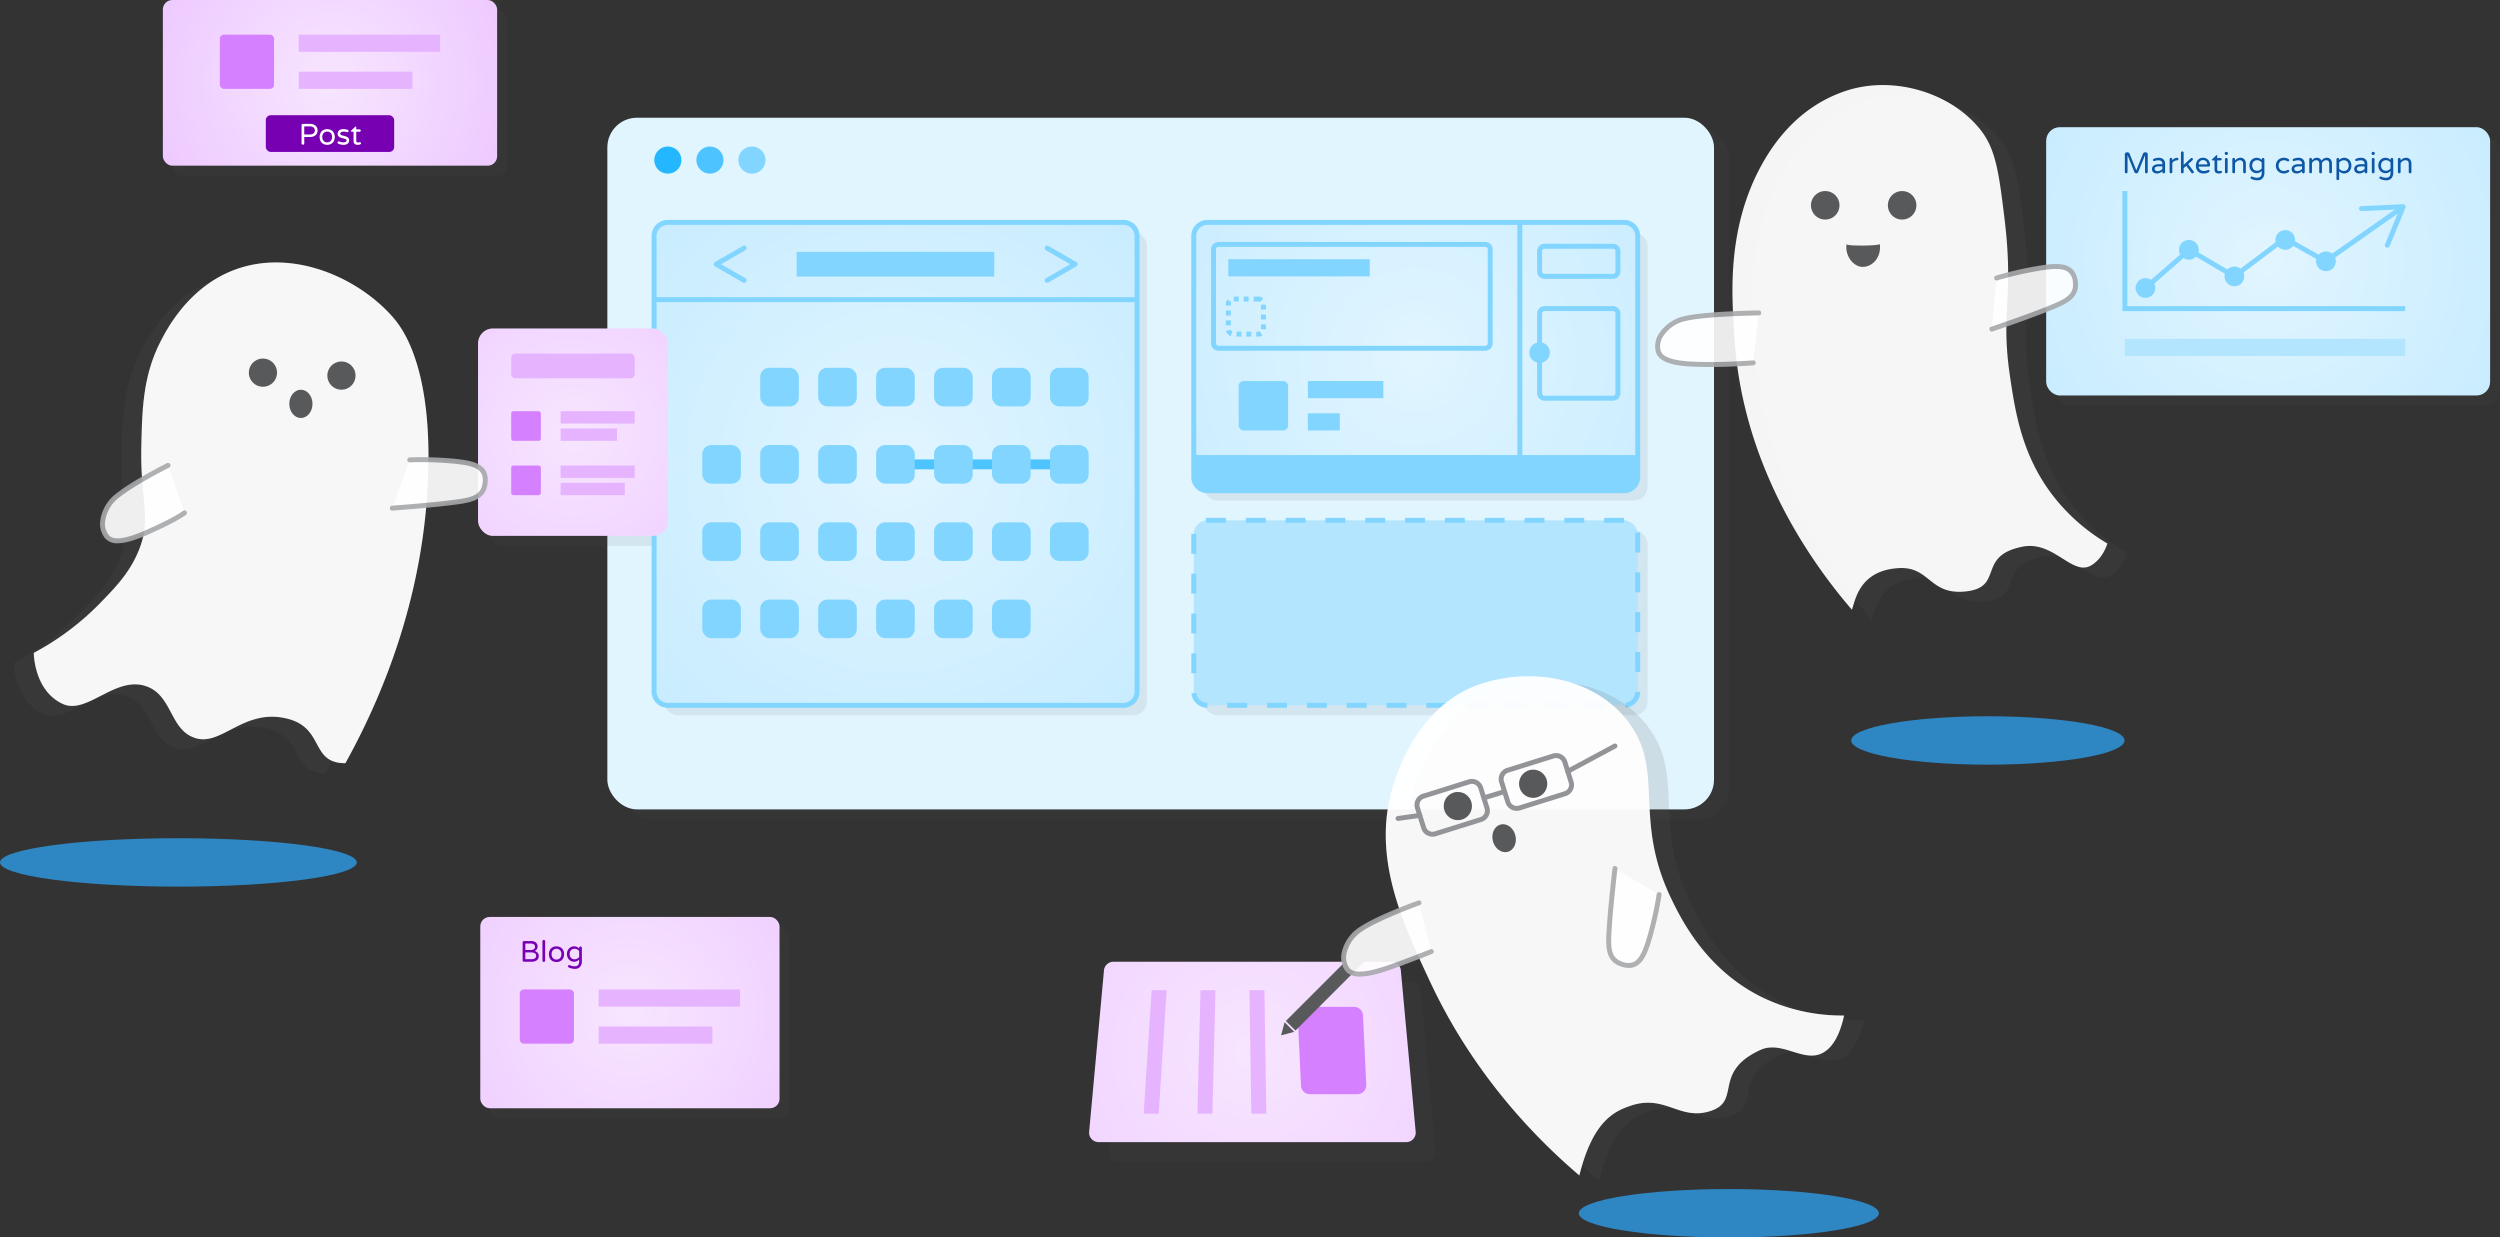 <svg xmlns="http://www.w3.org/2000/svg" xmlns:xlink="http://www.w3.org/1999/xlink" width="1172.65" height="580.444" viewBox="0 0 1172.65 580.444">
  <rect x="0" y="0" width="1172.65" height="580.444" fill="#333333" stroke="none"/>
  <defs>
    <radialGradient id="a" cx="1063.896" cy="122.578" r="226.755" gradientUnits="userSpaceOnUse">
      <stop offset="0" stop-color="#e1f5ff"/>
      <stop offset="1" stop-color="#b3e5ff"/>
    </radialGradient>
    <radialGradient id="b" cx="295.464" cy="474.965" r="205.077" gradientUnits="userSpaceOnUse">
      <stop offset="0" stop-color="#f7e5ff"/>
      <stop offset="1" stop-color="#e6b3ff"/>
    </radialGradient>
    <radialGradient id="c" cx="587.453" cy="493.422" r="284.126" xlink:href="#b"/>
    <radialGradient id="d" cx="154.787" cy="38.857" r="159.759" xlink:href="#b"/>
    <radialGradient id="e" cx="420.071" cy="217.576" r="291.942" xlink:href="#a"/>
    <radialGradient id="f" cx="664.069" cy="167.231" r="265.212" xlink:href="#a"/>
    <radialGradient id="g" cx="268.753" cy="202.719" r="190.205" xlink:href="#b"/>
  </defs>
  <g >
    <path d="M211.482,216.197c-3.882-.331-7.489-.484-10.514-.547.263-46.43-12.927-62.632-16.971-67.196-16.363-18.468-46.863-31.892-73.725-21.988C88.5,134.494,78.23,154.488,75.35,160.095c-8.316,16.191-8.669,31.976-9.053,49.15-.138,6.154.068,11.236.377,15.653a103.355,103.355,0,0,0-11.586,7.628c-6.951,5.54-9.055,14.659-4.743,19.401,3.061,3.367,10.248,1.298,17.091-1.572a40.5,40.5,0,0,1-2.432,8.039c-4.226,10.294-10.823,17.08-18.108,24.575a127.439,127.439,0,0,1-31.042,23.281s0,17.677,13.581,23.928c11.3,5.202,24.403-13.05,38.802-8.407,12.957,4.177,11.178,21.132,23.928,24.575,11.757,3.175,21.808-13.073,40.567-9.687,20.224,3.651,12.032,21.328,29.278,21.328,26.982-48.717,35.447-91.615,37.971-120.963,3.462-.322,6.973-.678,9.948-1.04,9.962-1.213,16.751-1.733,17.614-9.493S222.358,217.124,211.482,216.197Z" fill="#58595b"/>
    <path d="M825.53,467.281c-25.044-12.742-36.4-35.008-41.389-45.27-18.602-38.263-2.847-60.132-20.371-83.425-14.554-19.345-42.605-26.07-68.228-18.108-28.845,8.963-39.017,38.93-41.389,45.916-7.173,21.131-4.163,41.316,2.424,60.566-5.996,2.437-13.577,5.784-18.166,8.825-7.409,4.91-10.303,13.809-6.423,18.911s16.863.184,25.363-2.964c3.119-1.155,5.824-2.185,8.015-3.031,1.841,4.082,3.731,8.12,5.603,12.111,10.102,21.543,30.282,56.767,69.844,90.539,6.303-25.499,16.407-30.045,23.792-32.608,16.686-5.792,23.334,7.402,38.22,2.209,13.904-4.85.484-18.074,22.795-28.422,9.716-4.506,19.403,5.16,28.044,1.91,6.864-2.582,9.865-11.444,11.318-18.108A85.923,85.923,0,0,1,825.53,467.281Z" fill="#58595b"/>
    <ellipse cx="932.443" cy="347.322" rx="64.097" ry="11.356" fill="#2CA1F2" opacity="0.75" style="mix-blend-mode:overlay"/>
    <ellipse cx="810.93" cy="569.089" rx="70.388" ry="11.356" fill="#2CA1F2" opacity="0.75" style="mix-blend-mode:overlay"/>
    <ellipse cx="83.677" cy="404.525" rx="83.677" ry="11.356" fill="#2CA1F2" opacity="0.75" style="mix-blend-mode:overlay"/>
    <path d="M877.914,290.622c-16.674-19.396-51.867-65.954-55.186-129.341-.795-15.19-4.35-48.615,13.203-79.922,7.06-12.592,18.806-27.093,38.533-33.898,22.622-7.804,50.034.577,63.809,18.108,7.146,9.094,8.597,19.983,11.209,41.389,4.592,37.642-1.951,43.322,2.587,74.156,2.615,17.773,5.938,38.581,21.558,57.773A90.935,90.935,0,0,0,997.77,259.58c-2.305,6.873-6.277,9.502-7.761,10.347-8.722,4.969-17.461-11.695-31.903-8.892-21.76,4.222-8.741,18.823-26.3,20.964-17.676,2.156-17.029-11.748-31.903-10.886C881.118,272.202,879.529,286.584,877.914,290.622Z" fill="#58595b" opacity="0.15" style="mix-blend-mode:darken"/>
    <path d="M152.74,362.622c31.489-56.857,37.767-105.805,38.802-134.515,1.892-52.481-12.551-70.206-16.814-75.018-16.363-18.468-46.863-31.892-73.725-21.988C79.23,139.129,68.96,159.123,66.081,164.73c-8.316,16.191-8.669,31.976-9.053,49.15-.592,26.451,5.064,33.667-1.293,49.15-4.226,10.294-10.823,17.08-18.108,24.575A127.434,127.434,0,0,1,6.584,310.886s0,17.677,13.581,23.928c11.3,5.202,24.402-13.05,38.802-8.407,12.957,4.177,11.178,21.132,23.928,24.575,11.757,3.175,21.808-13.074,40.567-9.687C143.686,344.946,135.494,362.622,152.74,362.622Z" fill="#58595b" opacity="0.15" style="mix-blend-mode:darken"/>
    <rect x="291.835" y="59.855" width="519.09" height="324.432" rx="13.904" fill="#58595b" opacity="0.1" style="mix-blend-mode:darken"/>
    <rect x="81.028" y="4.635" width="156.787" height="77.714" rx="4.434" fill="#58595b" opacity="0.1" style="mix-blend-mode:darken"/>
    <rect x="229.916" y="434.735" width="140.366" height="89.728" rx="4.434" fill="#58595b" opacity="0.1" style="mix-blend-mode:darken"/>
    <path d="M661.887,460.381H531.558a4.499,4.499,0,0,0-4.499,4.499l-6.952,75.624a4.499,4.499,0,0,0,4.499,4.499H668.84a4.499,4.499,0,0,0,4.499-4.499L666.386,464.88A4.499,4.499,0,0,0,661.887,460.381Z" fill="#58595b" opacity="0.1" style="mix-blend-mode:darken"/>
    <rect x="964.411" y="64.289" width="208.239" height="125.847" rx="6.396" fill="#58595b" opacity="0.1" style="mix-blend-mode:darken"/>
    <rect x="284.883" y="55.221" width="519.09" height="324.432" rx="13.904" fill="#e1f5ff"/>
    <circle cx="313.252" cy="75.092" r="6.373" fill="#24b7ff"/>
    <circle cx="333.002" cy="75.092" r="6.373" fill="#4dc4ff"/>
    <circle cx="352.699" cy="75.092" r="6.373" fill="#81d5ff"/>
    <rect x="564.584" y="248.694" width="208.239" height="86.785" rx="6.396" fill="#58595b" opacity="0.1" style="mix-blend-mode:darken"/>
    <rect x="559.949" y="244.059" width="208.239" height="86.785" rx="6.396" fill="#b3e5ff"/>
    <path d="M566.303,332.005a7.543,7.543,0,0,1-7.468-6.762l2.304-.24a5.228,5.228,0,0,0,5.178,4.684Zm186.784-.002h-9.337v-2.317h9.337Zm-18.677,0h-9.34v-2.317h9.34Zm-18.677,0h-9.34v-2.317h9.34Zm-18.679,0h-9.337v-2.317h9.337Zm-18.677,0h-9.34v-2.317h9.34Zm-18.677,0h-9.34v-2.317h9.34Zm-18.679,0h-9.337v-2.317H641.02Zm-18.677,0h-9.34v-2.317h9.34Zm-18.677,0h-9.34v-2.317h9.34Zm-18.679,0h-9.337v-2.317h9.337Zm177.553-.036-.226-2.308a5.229,5.229,0,0,0,4.718-5.149l2.317.027A7.544,7.544,0,0,1,762.539,331.966Zm-201.43-16.181h-2.317v-9.34h2.317Zm208.237-.597H767.029v-9.34h2.317ZM561.109,297.106h-2.317v-9.337h2.317Zm208.237-.598H767.029V287.171h2.317ZM561.109,278.429h-2.317v-9.34h2.317Zm208.237-.598H767.029v-9.34h2.317Zm-208.237-18.08h-2.317v-9.297l2.317-.043Zm208.237-.597H767.029v-8.699a5.154,5.154,0,0,0-.027-.529l2.308-.222c.023.249.036.5.036.751ZM565.809,245.246l-.263-2.304a7.102,7.102,0,0,1,.799-.043h8.67v2.317h-8.67A4.641,4.641,0,0,0,565.809,245.246Zm196.055-.03h-9.412v-2.317h9.34Zm-18.749,0h-9.34v-2.317h9.34Zm-18.679,0h-9.337v-2.317h9.337Zm-18.677,0h-9.34v-2.317h9.34Zm-18.677,0h-9.34v-2.317h9.34Zm-18.679,0h-9.337v-2.317h9.337Zm-18.677,0h-9.34v-2.317h9.34Zm-18.677,0h-9.34v-2.317h9.34Zm-18.679,0h-9.337v-2.317H612.37Zm-18.677,0h-9.34v-2.317h9.34Z" fill="#81d5ff"/>
    <rect x="959.776" y="59.654" width="208.239" height="125.847" rx="6.396" fill="url(#a)"/>
    <path d="M996.863,81.122a.608.608,0,0,1-.181-.446V72.377a.894.894,0,0,1,.265-.647.856.856,0,0,1,.638-.272h.459a.841.841,0,0,1,.507.168,1.014,1.014,0,0,1,.342.416l3.157,7.871,3.155-7.871a1.015,1.015,0,0,1,.342-.416.841.841,0,0,1,.507-.168h.459a.856.856,0,0,1,.638.272.894.894,0,0,1,.265.647v8.299a.618.618,0,0,1-.625.627.631.631,0,0,1-.453-.181.596.596,0,0,1-.188-.446V72.78l-3.211,7.939a.925.925,0,0,1-.355.423.972.972,0,0,1-1.07,0,.924.924,0,0,1-.355-.423L997.947,72.78v7.896a.597.597,0,0,1-.188.446.631.631,0,0,1-.453.181A.606.606,0,0,1,996.863,81.122Z" fill="#0d57a4"/>
    <path d="M1010.536,81.122a1.982,1.982,0,0,1-.826-.729,2.023,2.023,0,0,1-.305-1.107,1.945,1.945,0,0,1,.812-1.641,3.934,3.934,0,0,1,2.385-.611h1.681V76.924a1.686,1.686,0,0,0-.453-1.322,2.073,2.073,0,0,0-1.41-.403,4.671,4.671,0,0,0-.939.084,7.576,7.576,0,0,0-.91.249.815.815,0,0,1-.181.027.492.492,0,0,1-.362-.152.508.508,0,0,1-.152-.376.534.534,0,0,1,.36-.527,6.1,6.1,0,0,1,2.406-.502,3.158,3.158,0,0,1,1.62.389,2.463,2.463,0,0,1,.973,1.009,2.934,2.934,0,0,1,.312,1.342v3.933a.588.588,0,0,1-.188.446.629.629,0,0,1-.45.181.618.618,0,0,1-.627-.627v-.36a3.494,3.494,0,0,1-2.614,1.057A2.583,2.583,0,0,1,1010.536,81.122Zm2.788-1.161a3.256,3.256,0,0,0,.96-.745V78.049h-1.516q-2.098,0-2.098,1.1a1.033,1.033,0,0,0,.34.806,1.691,1.691,0,0,0,1.134.306A2.514,2.514,0,0,0,1013.324,79.961Z" fill="#0d57a4"/>
    <path d="M1017.857,81.122a.608.608,0,0,1-.181-.446V74.713a.63.63,0,0,1,.181-.453.596.596,0,0,1,.446-.188.637.637,0,0,1,.638.64v.598a2.745,2.745,0,0,1,2.184-1.308h.07a.58.58,0,0,1,.437.181.615.615,0,0,1,.174.446.559.559,0,0,1-.181.43.651.651,0,0,1-.457.167h-.07a2.378,2.378,0,0,0-1.224.326,2.845,2.845,0,0,0-.932.898v4.225a.594.594,0,0,1-.186.446.634.634,0,0,1-.453.181A.608.608,0,0,1,1017.857,81.122Z" fill="#0d57a4"/>
    <path d="M1023.182,81.122a.608.608,0,0,1-.181-.446V71.653a.635.635,0,0,1,.181-.453.597.597,0,0,1,.446-.188.637.637,0,0,1,.638.64V77.34l3.311-3.06a.642.642,0,0,1,.416-.181.567.567,0,0,1,.466.181.669.669,0,0,1,.145.432.68.68,0,0,1-.235.473l-2.003,1.792,2.517,3.338a.606.606,0,0,1,.14.376.575.575,0,0,1-.181.444.652.652,0,0,1-.459.167.605.605,0,0,1-.278-.07.652.652,0,0,1-.235-.195l-2.392-3.252-1.211,1.098v1.792a.595.595,0,0,1-.186.446.634.634,0,0,1-.453.181A.608.608,0,0,1,1023.182,81.122Z" fill="#0d57a4"/>
    <path d="M1030.976,80.407a3.704,3.704,0,0,1-.953-2.718,4.506,4.506,0,0,1,.362-1.822,3.078,3.078,0,0,1,1.111-1.349,3.189,3.189,0,0,1,1.849-.516,3.245,3.245,0,0,1,1.781.48,3.118,3.118,0,0,1,1.14,1.281,3.945,3.945,0,0,1,.389,1.745.609.609,0,0,1-.64.625h-4.714a2.283,2.283,0,0,0,.724,1.516,2.485,2.485,0,0,0,1.709.541,3.909,3.909,0,0,0,1.878-.43.572.572,0,0,1,.638.097.498.498,0,0,1,.168.389.598.598,0,0,1-.362.514,4.344,4.344,0,0,1-2.433.613A3.551,3.551,0,0,1,1030.976,80.407Zm4.429-3.304a2.244,2.244,0,0,0-.355-1.138,1.909,1.909,0,0,0-.772-.674,2.104,2.104,0,0,0-1.863,0,1.864,1.864,0,0,0-.765.674,2.263,2.263,0,0,0-.348,1.138Z" fill="#0d57a4"/>
    <path d="M1038.743,79.538V75.227h-.989a.263.263,0,0,1-.263-.265.288.288,0,0,1,.124-.235l1.892-1.849a.346.346,0,0,1,.235-.127.251.251,0,0,1,.188.084.29.29,0,0,1,.077.195v1.113h1.571a.525.525,0,0,1,.389.152.561.561,0,0,1,0,.772.507.507,0,0,1-.389.161h-1.571v4.2c0,.36.086.591.256.688a1.298,1.298,0,0,0,.647.145,1.897,1.897,0,0,0,.557-.084c.036-.009.077-.018.118-.027a.784.784,0,0,1,.161-.014.487.487,0,0,1,.346.145.476.476,0,0,1,.154.355.526.526,0,0,1-.319.487,2.716,2.716,0,0,1-1.154.251Q1038.743,81.373,1038.743,79.538Z" fill="#0d57a4"/>
    <path d="M1043.733,72.488a.689.689,0,0,1-.208-.502v-.054a.711.711,0,0,1,.711-.708h.081a.711.711,0,0,1,.711.708v.054a.711.711,0,0,1-.711.711h-.081A.692.692,0,0,1,1043.733,72.488Zm.084,8.634a.608.608,0,0,1-.181-.446V74.713a.631.631,0,0,1,.181-.453.596.596,0,0,1,.446-.188.616.616,0,0,1,.638.64v5.963a.594.594,0,0,1-.186.446.634.634,0,0,1-.453.181A.608.608,0,0,1,1043.817,81.122Z" fill="#0d57a4"/>
    <path d="M1047.279,81.122a.608.608,0,0,1-.181-.446V74.713a.63.63,0,0,1,.181-.453.596.596,0,0,1,.446-.188.637.637,0,0,1,.638.64v.57a4.634,4.634,0,0,1,1.141-.932,2.892,2.892,0,0,1,1.446-.348,2.418,2.418,0,0,1,1.328.362,2.358,2.358,0,0,1,.862.987,3.161,3.161,0,0,1,.299,1.378v3.947a.596.596,0,0,1-.188.446.631.631,0,0,1-.453.181.618.618,0,0,1-.625-.627V76.867q0-1.697-1.53-1.697a2.223,2.223,0,0,0-1.245.362,4.561,4.561,0,0,0-1.036.973v4.171a.594.594,0,0,1-.186.446.634.634,0,0,1-.453.181A.608.608,0,0,1,1047.279,81.122Z" fill="#0d57a4"/>
    <path d="M1057.248,84.363a5.351,5.351,0,0,1-1.349-.516.525.525,0,0,1-.251-.487.572.572,0,0,1,.161-.396.517.517,0,0,1,.396-.174.707.707,0,0,1,.251.057,5.04,5.04,0,0,0,2.292.527q2.128,0,2.127-2.265V80.176a3.129,3.129,0,0,1-2.376,1.057,3.35,3.35,0,0,1-2.865-1.634,4.174,4.174,0,0,1,0-3.963,3.318,3.318,0,0,1,1.272-1.222,3.357,3.357,0,0,1,1.593-.412,3.136,3.136,0,0,1,2.376,1.057V74.713a.63.63,0,0,1,.181-.453.596.596,0,0,1,.446-.188.637.637,0,0,1,.638.64v6.214a3.917,3.917,0,0,1-.846,2.697,3.081,3.081,0,0,1-2.419.946A6.62,6.62,0,0,1,1057.248,84.363Zm2.668-4.562a4.08,4.08,0,0,0,.96-.749v-2.865a4.154,4.154,0,0,0-.96-.751,2.33,2.33,0,0,0-1.154-.278,2.36,2.36,0,0,0-1.702.634,2.86,2.86,0,0,0,0,3.657,2.358,2.358,0,0,0,1.702.631A2.33,2.33,0,0,0,1059.916,79.8Z" fill="#0d57a4"/>
    <path d="M1069.385,80.927a3.425,3.425,0,0,1-1.356-1.279,4.046,4.046,0,0,1,0-3.922,3.424,3.424,0,0,1,1.356-1.279,4.193,4.193,0,0,1,3.123-.258,4.921,4.921,0,0,1,.994.48.552.552,0,0,1,.118.869.481.481,0,0,1-.369.174.622.622,0,0,1-.305-.084,5.261,5.261,0,0,0-.785-.339,2.684,2.684,0,0,0-.812-.104,2.521,2.521,0,0,0-1.878.688,2.756,2.756,0,0,0,0,3.628,2.521,2.521,0,0,0,1.878.688,2.684,2.684,0,0,0,.812-.104,5.022,5.022,0,0,0,.785-.34.623.623,0,0,1,.305-.084.489.489,0,0,1,.369.174.552.552,0,0,1-.118.869,4.921,4.921,0,0,1-.994.48,4.193,4.193,0,0,1-3.123-.258Z" fill="#0d57a4"/>
    <path d="M1076.038,81.122a1.984,1.984,0,0,1-.826-.729,2.023,2.023,0,0,1-.305-1.107,1.945,1.945,0,0,1,.812-1.641,3.934,3.934,0,0,1,2.385-.611h1.681V76.924a1.685,1.685,0,0,0-.453-1.322,2.073,2.073,0,0,0-1.41-.403,4.669,4.669,0,0,0-.939.084,7.572,7.572,0,0,0-.91.249.815.815,0,0,1-.181.027.493.493,0,0,1-.362-.152.508.508,0,0,1-.152-.376.534.534,0,0,1,.36-.527,6.1,6.1,0,0,1,2.406-.502,3.158,3.158,0,0,1,1.62.389,2.463,2.463,0,0,1,.973,1.009,2.934,2.934,0,0,1,.312,1.342v3.933a.588.588,0,0,1-.188.446.629.629,0,0,1-.45.181.618.618,0,0,1-.627-.627v-.36a3.494,3.494,0,0,1-2.614,1.057A2.583,2.583,0,0,1,1076.038,81.122Zm2.788-1.161a3.256,3.256,0,0,0,.96-.745V78.049H1078.27q-2.098,0-2.098,1.1a1.033,1.033,0,0,0,.34.806,1.691,1.691,0,0,0,1.134.306A2.514,2.514,0,0,0,1078.826,79.961Z" fill="#0d57a4"/>
    <path d="M1083.359,81.122a.608.608,0,0,1-.181-.446V74.713a.63.63,0,0,1,.181-.453.596.596,0,0,1,.446-.188.637.637,0,0,1,.638.64v.57a3.483,3.483,0,0,1,.939-.919,2.561,2.561,0,0,1,1.426-.362,2.164,2.164,0,0,1,1.335.419,2.33,2.33,0,0,1,.792,1.014,2.801,2.801,0,0,1,2.557-1.433,2.125,2.125,0,0,1,1.301.389,2.331,2.331,0,0,1,.772,1.002,3.329,3.329,0,0,1,.251,1.279v4.003a.596.596,0,0,1-.188.446.634.634,0,0,1-.453.181.618.618,0,0,1-.627-.627V76.924a2.216,2.216,0,0,0-.319-1.328,1.29,1.29,0,0,0-1.098-.425,1.84,1.84,0,0,0-1.175.369,3.538,3.538,0,0,0-.828.966v4.171a.597.597,0,0,1-.188.446.631.631,0,0,1-.453.181.606.606,0,0,1-.444-.181.599.599,0,0,1-.181-.446V76.924a2.216,2.216,0,0,0-.319-1.328,1.294,1.294,0,0,0-1.1-.425,1.84,1.84,0,0,0-1.175.369,3.615,3.615,0,0,0-.828.966v4.171a.594.594,0,0,1-.186.446.634.634,0,0,1-.453.181A.608.608,0,0,1,1083.359,81.122Z" fill="#0d57a4"/>
    <path d="M1096.123,84.313a.631.631,0,0,1-.181-.453V74.699a.618.618,0,0,1,.627-.627.635.635,0,0,1,.453.181.595.595,0,0,1,.185.446v.36a3.201,3.201,0,0,1,2.378-1.057,3.26,3.26,0,0,1,1.634.439,3.319,3.319,0,0,1,1.252,1.279,4.275,4.275,0,0,1,0,3.935,3.319,3.319,0,0,1-1.252,1.279,3.26,3.26,0,0,1-1.634.439,3.201,3.201,0,0,1-2.378-1.057V83.86a.616.616,0,0,1-.638.64A.596.596,0,0,1,1096.123,84.313Zm4.936-4.775a3.044,3.044,0,0,0,0-3.7,2.187,2.187,0,0,0-1.654-.652,2.625,2.625,0,0,0-1.202.285,3.444,3.444,0,0,0-.996.756v2.922a3.405,3.405,0,0,0,.996.756,2.625,2.625,0,0,0,1.202.285A2.186,2.186,0,0,0,1101.059,79.538Z" fill="#0d57a4"/>
    <path d="M1105.39,81.122a1.984,1.984,0,0,1-.826-.729,2.024,2.024,0,0,1-.305-1.107,1.945,1.945,0,0,1,.812-1.641,3.934,3.934,0,0,1,2.385-.611h1.681V76.924a1.686,1.686,0,0,0-.453-1.322,2.073,2.073,0,0,0-1.41-.403,4.669,4.669,0,0,0-.939.084,7.571,7.571,0,0,0-.91.249.815.815,0,0,1-.181.027.493.493,0,0,1-.362-.152.509.509,0,0,1-.152-.376.534.534,0,0,1,.36-.527,6.101,6.101,0,0,1,2.406-.502,3.158,3.158,0,0,1,1.62.389,2.463,2.463,0,0,1,.973,1.009,2.934,2.934,0,0,1,.312,1.342v3.933a.588.588,0,0,1-.188.446.629.629,0,0,1-.45.181.618.618,0,0,1-.627-.627v-.36a3.494,3.494,0,0,1-2.614,1.057A2.583,2.583,0,0,1,1105.39,81.122Zm2.788-1.161a3.258,3.258,0,0,0,.96-.745V78.049h-1.516q-2.098,0-2.098,1.1a1.033,1.033,0,0,0,.339.806,1.691,1.691,0,0,0,1.134.306A2.514,2.514,0,0,0,1108.178,79.961Z" fill="#0d57a4"/>
    <path d="M1112.627,72.488a.689.689,0,0,1-.208-.502v-.054a.711.711,0,0,1,.711-.708h.082a.711.711,0,0,1,.711.708v.054a.711.711,0,0,1-.711.711h-.082A.692.692,0,0,1,1112.627,72.488Zm.084,8.634a.608.608,0,0,1-.181-.446V74.713a.631.631,0,0,1,.181-.453.596.596,0,0,1,.446-.188.616.616,0,0,1,.638.64v5.963a.595.595,0,0,1-.185.446.635.635,0,0,1-.453.181A.608.608,0,0,1,1112.711,81.122Z" fill="#0d57a4"/>
    <path d="M1117.676,84.363a5.352,5.352,0,0,1-1.349-.516.525.525,0,0,1-.251-.487.572.572,0,0,1,.161-.396.516.516,0,0,1,.396-.174.707.707,0,0,1,.251.057,5.04,5.04,0,0,0,2.292.527q2.128,0,2.127-2.265V80.176a3.129,3.129,0,0,1-2.376,1.057,3.35,3.35,0,0,1-2.865-1.634,4.175,4.175,0,0,1,0-3.963,3.319,3.319,0,0,1,1.272-1.222,3.356,3.356,0,0,1,1.593-.412,3.136,3.136,0,0,1,2.376,1.057V74.713a.631.631,0,0,1,.181-.453.596.596,0,0,1,.446-.188.637.637,0,0,1,.638.64v6.214a3.917,3.917,0,0,1-.846,2.697,3.081,3.081,0,0,1-2.419.946A6.619,6.619,0,0,1,1117.676,84.363Zm2.668-4.562a4.079,4.079,0,0,0,.96-.749v-2.865a4.152,4.152,0,0,0-.96-.751,2.33,2.33,0,0,0-1.154-.278,2.36,2.36,0,0,0-1.702.634,2.86,2.86,0,0,0,0,3.657,2.358,2.358,0,0,0,1.702.631A2.33,2.33,0,0,0,1120.344,79.8Z" fill="#0d57a4"/>
    <path d="M1124.947,81.122a.608.608,0,0,1-.181-.446V74.713a.63.63,0,0,1,.181-.453.596.596,0,0,1,.446-.188.637.637,0,0,1,.638.64v.57a4.634,4.634,0,0,1,1.141-.932,2.892,2.892,0,0,1,1.446-.348,2.418,2.418,0,0,1,1.328.362,2.358,2.358,0,0,1,.862.987,3.159,3.159,0,0,1,.299,1.378v3.947a.596.596,0,0,1-.188.446.631.631,0,0,1-.453.181.618.618,0,0,1-.625-.627V76.867q0-1.697-1.53-1.697a2.223,2.223,0,0,0-1.245.362,4.563,4.563,0,0,0-1.036.973v4.171a.594.594,0,0,1-.186.446.634.634,0,0,1-.453.181A.608.608,0,0,1,1124.947,81.122Z" fill="#0d57a4"/>
    <polygon points="1128.188 145.922 995.532 145.922 995.532 89.599 997.849 89.599 997.849 143.605 1128.188 143.605 1128.188 145.922" fill="#81d5ff"/>
    <polygon points="1007.101 135.963 1005.576 134.216 1026.74 115.758 1047.92 128.241 1071.618 110.429 1090.719 121.208 1125.244 96.957 1126.574 98.853 1090.854 123.946 1071.799 113.19 1048.074 131.025 1027.002 118.605 1007.101 135.963" fill="#81d5ff"/>
    <path d="M1119.344,116.11a1.159,1.159,0,0,1-.629-1.513l6.761-16.388-17.709.804a1.159,1.159,0,1,1-.106-2.315l19.527-.886a1.16,1.16,0,0,1,1.124,1.6l-7.455,18.07a1.16,1.16,0,0,1-1.513.629Z" fill="#81d5ff"/>
    <rect x="996.692" y="158.92" width="131.497" height="8.044" fill="#b3e5ff"/>
    <circle cx="1026.721" cy="117.181" r="4.635" fill="#81d5ff"/>
    <circle cx="1006.338" cy="135.089" r="4.635" fill="#81d5ff"/>
    <circle cx="1048.051" cy="129.647" r="4.635" fill="#81d5ff"/>
    <circle cx="1071.925" cy="112.546" r="4.635" fill="#81d5ff"/>
    <circle cx="1091.003" cy="122.578" r="4.635" fill="#81d5ff"/>
    <rect x="225.281" y="430.101" width="140.366" height="89.728" rx="4.434" fill="url(#b)"/>
    <path d="M245.331,450.93a.608.608,0,0,1-.181-.446v-8.439a.625.625,0,0,1,.181-.45.589.589,0,0,1,.444-.19h3.281a3.478,3.478,0,0,1,2.301.683,2.502,2.502,0,0,1,.432,3.177,2.35,2.35,0,0,1-.98.797,3.095,3.095,0,0,1,1.369.851,2.099,2.099,0,0,1,.534,1.473,2.475,2.475,0,0,1-.862,2.003,4.189,4.189,0,0,1-2.711.722h-3.365A.606.606,0,0,1,245.331,450.93Zm3.392-5.325a2.773,2.773,0,0,0,1.738-.416,1.443,1.443,0,0,0,.5-1.168,1.228,1.228,0,0,0-.534-1.043,2.449,2.449,0,0,0-1.469-.392h-2.544v3.019Zm.292,4.325a3.288,3.288,0,0,0,1.912-.419,1.378,1.378,0,0,0,.564-1.181q0-1.582-2.462-1.584h-2.614V449.93Z" fill="#7700b3"/>
    <path d="M254.619,451a.611.611,0,0,1-.181-.446v-9.023a.634.634,0,0,1,.181-.453.597.597,0,0,1,.446-.188.616.616,0,0,1,.638.64v9.023a.598.598,0,0,1-.186.446.634.634,0,0,1-.453.181A.608.608,0,0,1,254.619,451Z" fill="#7700b3"/>
    <path d="M259.151,450.792a3.138,3.138,0,0,1-1.245-1.301,4.459,4.459,0,0,1,0-3.85,3.125,3.125,0,0,1,1.245-1.301,4.037,4.037,0,0,1,3.741,0,3.155,3.155,0,0,1,1.252,1.301,4.378,4.378,0,0,1,0,3.85,3.168,3.168,0,0,1-1.252,1.301,4.055,4.055,0,0,1-3.741,0Zm2.969-.96a2.117,2.117,0,0,0,.862-.835,2.791,2.791,0,0,0,.342-1.446,2.753,2.753,0,0,0-.342-1.43,2.071,2.071,0,0,0-.862-.828,2.43,2.43,0,0,0-1.091-.258,2.468,2.468,0,0,0-1.107.258,2.056,2.056,0,0,0-.856.828,2.798,2.798,0,0,0-.333,1.43,2.837,2.837,0,0,0,.333,1.446,2.102,2.102,0,0,0,.856.835,2.414,2.414,0,0,0,1.107.263A2.377,2.377,0,0,0,262.121,449.833Z" fill="#7700b3"/>
    <path d="M268.036,454.241a5.354,5.354,0,0,1-1.349-.516.525.525,0,0,1-.251-.486.572.572,0,0,1,.161-.396.509.509,0,0,1,.396-.174.707.707,0,0,1,.251.057,5.042,5.042,0,0,0,2.292.527q2.128,0,2.127-2.265v-.932a3.129,3.129,0,0,1-2.376,1.057,3.379,3.379,0,0,1-1.593-.41,3.341,3.341,0,0,1-1.272-1.224,4.174,4.174,0,0,1,0-3.963,3.363,3.363,0,0,1,2.865-1.634,3.137,3.137,0,0,1,2.376,1.057v-.346a.631.631,0,0,1,.181-.453.589.589,0,0,1,.446-.188.637.637,0,0,1,.638.64v6.214a3.918,3.918,0,0,1-.846,2.698,3.089,3.089,0,0,1-2.419.946A6.614,6.614,0,0,1,268.036,454.241Zm2.668-4.562a4.095,4.095,0,0,0,.96-.751v-2.865a4.201,4.201,0,0,0-.96-.749,2.33,2.33,0,0,0-1.154-.278,2.36,2.36,0,0,0-1.702.634,2.86,2.86,0,0,0,0,3.657,2.358,2.358,0,0,0,1.702.631A2.329,2.329,0,0,0,270.704,449.679Z" fill="#7700b3"/>
    <rect x="243.801" y="464.131" width="25.417" height="25.417" rx="1.898" fill="#d580ff"/>
    <rect x="280.805" y="464.131" width="66.321" height="8.044" fill="#e6b3ff"/>
    <rect x="280.805" y="481.504" width="53.344" height="8.044" fill="#e6b3ff"/>
    <path d="M652.618,451.111H522.289a4.499,4.499,0,0,0-4.499,4.499l-6.952,75.624a4.499,4.499,0,0,0,4.499,4.499H659.57a4.499,4.499,0,0,0,4.499-4.499L657.117,455.61A4.499,4.499,0,0,0,652.618,451.111Z" fill="url(#c)"/>
    <polygon points="540.206 464.466 536.453 522.378 543.477 522.378 547.231 464.466 540.206 464.466" fill="#e6b3ff"/>
    <polygon points="563.111 464.466 561.675 522.378 568.699 522.378 570.135 464.466 563.111 464.466" fill="#e6b3ff"/>
    <polygon points="586.066 464.466 586.948 522.378 593.972 522.378 593.09 464.466 586.066 464.466" fill="#e6b3ff"/>
    <path d="M608.726,476.684,610.24,509.25a4.196,4.196,0,0,0,4.191,4.001h22.23a4.196,4.196,0,0,0,4.191-4.391l-1.514-32.566a4.196,4.196,0,0,0-4.191-4.001h-22.23A4.196,4.196,0,0,0,608.726,476.684Z" fill="#d580ff"/>
    <rect x="76.394" width="156.787" height="77.714" rx="4.434" fill="url(#d)"/>
    <rect x="103.124" y="16.267" width="25.417" height="25.417" rx="1.898" fill="#d580ff"/>
    <rect x="140.128" y="16.267" width="66.321" height="8.044" fill="#e6b3ff"/>
    <rect x="140.128" y="33.639" width="53.344" height="8.044" fill="#e6b3ff"/>
    <rect x="124.684" y="54.049" width="60.206" height="17.219" rx="2.317" fill="#7700b3"/>
    <path d="M141.631,67.689a.608.608,0,0,1-.181-.446V58.734a.629.629,0,0,1,.181-.45.587.587,0,0,1,.444-.188h3.171a4.578,4.578,0,0,1,2.157.444,2.757,2.757,0,0,1,1.195,1.141,3.294,3.294,0,0,1,0,3.003,2.757,2.757,0,0,1-1.195,1.141,4.577,4.577,0,0,1-2.157.446h-2.53v2.974a.597.597,0,0,1-.188.446.631.631,0,0,1-.453.181A.606.606,0,0,1,141.631,67.689Zm3.49-4.617a2.907,2.907,0,0,0,1.996-.541,1.865,1.865,0,0,0,0-2.698,2.894,2.894,0,0,0-1.996-.543H142.715v3.781Z" fill="#fff"/>
    <path d="M151.6,67.48a3.124,3.124,0,0,1-1.245-1.301,4.459,4.459,0,0,1,0-3.849A3.124,3.124,0,0,1,151.6,61.028a4.037,4.037,0,0,1,3.741,0,3.154,3.154,0,0,1,1.252,1.301,4.378,4.378,0,0,1,0,3.849,3.154,3.154,0,0,1-1.252,1.301,4.037,4.037,0,0,1-3.741,0Zm2.969-.96a2.117,2.117,0,0,0,.862-.835,2.791,2.791,0,0,0,.342-1.446,2.754,2.754,0,0,0-.342-1.43,2.07,2.07,0,0,0-.862-.828,2.43,2.43,0,0,0-1.091-.258,2.468,2.468,0,0,0-1.107.258,2.055,2.055,0,0,0-.856.828,2.8,2.8,0,0,0-.333,1.43,2.838,2.838,0,0,0,.333,1.446,2.102,2.102,0,0,0,.856.835,2.415,2.415,0,0,0,1.107.265A2.378,2.378,0,0,0,154.569,66.521Z" fill="#fff"/>
    <path d="M158.565,67.313a.531.531,0,0,1-.238-.459.565.565,0,0,1,.154-.389.503.503,0,0,1,.389-.165.629.629,0,0,1,.251.054,5.307,5.307,0,0,0,.889.305,4.093,4.093,0,0,0,1,.113q1.545,0,1.543-.989a.526.526,0,0,0-.353-.487,7.516,7.516,0,0,0-1.161-.376,10.077,10.077,0,0,1-1.355-.403,2.372,2.372,0,0,1-.919-.631,1.606,1.606,0,0,1-.383-1.12,1.999,1.999,0,0,1,.702-1.584,2.971,2.971,0,0,1,2.01-.613,5.828,5.828,0,0,1,2.016.348.522.522,0,0,1,.299.208.553.553,0,0,1,.104.319.542.542,0,0,1-.158.389.527.527,0,0,1-.398.167.779.779,0,0,1-.179-.027,5.328,5.328,0,0,0-1.586-.251,2.169,2.169,0,0,0-1.175.272.807.807,0,0,0-.423.702.645.645,0,0,0,.389.613,5.638,5.638,0,0,0,1.208.376,11.635,11.635,0,0,1,1.335.41,2.216,2.216,0,0,1,.883.631A1.712,1.712,0,0,1,163.78,65.88a1.842,1.842,0,0,1-.702,1.476,3.019,3.019,0,0,1-1.982.584A5.159,5.159,0,0,1,158.565,67.313Z" fill="#fff"/>
    <path d="M165.839,66.104V61.793H164.85a.263.263,0,0,1-.263-.265.288.288,0,0,1,.124-.235l1.892-1.849a.346.346,0,0,1,.235-.127.251.251,0,0,1,.188.084.29.29,0,0,1,.077.195v1.113h1.57a.525.525,0,0,1,.389.152.561.561,0,0,1,0,.772.507.507,0,0,1-.389.161h-1.57v4.2c0,.36.086.591.256.688a1.298,1.298,0,0,0,.647.145,1.899,1.899,0,0,0,.557-.084c.036-.009.077-.018.118-.027a.784.784,0,0,1,.161-.014.487.487,0,0,1,.346.145.476.476,0,0,1,.154.355.526.526,0,0,1-.319.487,2.718,2.718,0,0,1-1.154.251Q165.839,67.94,165.839,66.104Z" fill="#fff"/>
    <path d="M750.081,553.67c-39.562-33.772-59.741-68.996-69.844-90.539-13.632-29.067-28.32-60.528-16.814-94.419,2.372-6.986,12.544-36.953,41.389-45.916,25.622-7.962,53.674-1.237,68.228,18.108,17.524,23.293,1.768,45.163,20.371,83.425,4.989,10.262,16.345,32.527,41.389,45.27a85.921,85.921,0,0,0,39.45,9.054c-1.453,6.664-4.454,15.527-11.318,18.108-8.64,3.249-18.328-6.416-28.044-1.91-22.311,10.347-8.891,23.571-22.795,28.422-14.886,5.193-21.535-8.001-38.221-2.21C766.487,523.625,756.383,528.172,750.081,553.67Z" fill="#58595b" opacity="0.15" style="mix-blend-mode:darken"/>
    <rect x="228.862" y="158.702" width="89.05" height="97.302" rx="6.952" fill="#58595b" opacity="0.1" style="mix-blend-mode:darken"/>
    <rect x="311.437" y="108.942" width="226.537" height="226.537" rx="6.396" fill="#58595b" opacity="0.1" style="mix-blend-mode:darken"/>
    <rect x="306.802" y="104.307" width="226.537" height="226.537" rx="6.396" fill="url(#e)"/>
    <path d="M526.944,332.002H313.198a7.561,7.561,0,0,1-7.554-7.554V110.702a7.561,7.561,0,0,1,7.554-7.554H526.944a7.561,7.561,0,0,1,7.554,7.554V324.448A7.561,7.561,0,0,1,526.944,332.002ZM313.198,105.466a5.242,5.242,0,0,0-5.237,5.237V324.448a5.242,5.242,0,0,0,5.237,5.237H526.944a5.242,5.242,0,0,0,5.237-5.237V110.702a5.242,5.242,0,0,0-5.237-5.237Z" fill="#81d5ff"/>
    <rect x="306.803" y="139.393" width="226.536" height="2.317" fill="#81d5ff"/>
    <rect x="356.585" y="172.508" width="18.123" height="18.123" rx="4.264" fill="#81d5ff"/>
    <rect x="383.77" y="172.508" width="18.123" height="18.123" rx="4.264" fill="#81d5ff"/>
    <rect x="410.954" y="172.508" width="18.123" height="18.123" rx="4.264" fill="#81d5ff"/>
    <rect x="438.139" y="172.508" width="18.123" height="18.123" rx="4.264" fill="#81d5ff"/>
    <rect x="465.323" y="172.508" width="18.123" height="18.123" rx="4.264" fill="#81d5ff"/>
    <rect x="492.507" y="172.508" width="18.123" height="18.123" rx="4.264" fill="#81d5ff"/>
    <rect x="329.401" y="208.754" width="18.123" height="18.123" rx="4.264" fill="#81d5ff"/>
    <rect x="356.585" y="208.754" width="18.123" height="18.123" rx="4.264" fill="#81d5ff"/>
    <rect x="383.77" y="208.754" width="18.123" height="18.123" rx="4.264" fill="#81d5ff"/>
    <rect x="329.401" y="245" width="18.123" height="18.123" rx="4.264" fill="#81d5ff"/>
    <rect x="356.585" y="245" width="18.123" height="18.123" rx="4.264" fill="#81d5ff"/>
    <rect x="383.77" y="245" width="18.123" height="18.123" rx="4.264" fill="#81d5ff"/>
    <rect x="410.954" y="245" width="18.123" height="18.123" rx="4.264" fill="#81d5ff"/>
    <rect x="438.139" y="245" width="18.123" height="18.123" rx="4.264" fill="#81d5ff"/>
    <rect x="465.323" y="245" width="18.123" height="18.123" rx="4.264" fill="#81d5ff"/>
    <rect x="492.507" y="245" width="18.123" height="18.123" rx="4.264" fill="#81d5ff"/>
    <rect x="329.401" y="281.246" width="18.123" height="18.123" rx="4.264" fill="#81d5ff"/>
    <rect x="356.585" y="281.246" width="18.123" height="18.123" rx="4.264" fill="#81d5ff"/>
    <rect x="383.77" y="281.246" width="18.123" height="18.123" rx="4.264" fill="#81d5ff"/>
    <rect x="410.954" y="281.246" width="18.123" height="18.123" rx="4.264" fill="#81d5ff"/>
    <rect x="438.139" y="281.246" width="18.123" height="18.123" rx="4.264" fill="#81d5ff"/>
    <rect x="465.323" y="281.246" width="18.123" height="18.123" rx="4.264" fill="#81d5ff"/>
    <rect x="420.016" y="215.498" width="81.552" height="4.635" fill="#4dc4ff"/>
    <rect x="373.668" y="118.14" width="92.695" height="11.587" fill="#81d5ff"/>
    <path d="M349.027,132.659a1.149,1.149,0,0,1-.579-.156L335.34,124.937a1.157,1.157,0,0,1,0-2.005l13.108-7.568a1.158,1.158,0,1,1,1.159,2.005l-11.37,6.565,11.37,6.563a1.159,1.159,0,0,1-.579,2.161Z" fill="#81d5ff"/>
    <path d="M491.176,132.659a1.159,1.159,0,0,1-.579-2.161l11.367-6.563-11.367-6.565a1.158,1.158,0,1,1,1.159-2.005l13.105,7.568a1.157,1.157,0,0,1,0,2.005l-13.105,7.565A1.149,1.149,0,0,1,491.176,132.659Z" fill="#81d5ff"/>
    <rect x="410.954" y="208.754" width="18.123" height="18.123" rx="4.264" fill="#81d5ff"/>
    <rect x="438.139" y="208.754" width="18.123" height="18.123" rx="4.264" fill="#81d5ff"/>
    <rect x="465.323" y="208.754" width="18.123" height="18.123" rx="4.264" fill="#81d5ff"/>
    <rect x="492.507" y="208.754" width="18.123" height="18.123" rx="4.264" fill="#81d5ff"/>
    <rect x="564.584" y="108.942" width="208.239" height="125.847" rx="6.396" fill="#58595b" opacity="0.1" style="mix-blend-mode:darken"/>
    <rect x="559.949" y="104.307" width="208.239" height="125.847" rx="6.396" fill="url(#f)"/>
    <path d="M761.792,231.314H566.346a7.563,7.563,0,0,1-7.554-7.556V110.702a7.561,7.561,0,0,1,7.554-7.554H761.792a7.561,7.561,0,0,1,7.554,7.554V223.758A7.563,7.563,0,0,1,761.792,231.314ZM566.346,105.466a5.242,5.242,0,0,0-5.237,5.237V223.758a5.244,5.244,0,0,0,5.237,5.239H761.792a5.244,5.244,0,0,0,5.237-5.239V110.702a5.242,5.242,0,0,0-5.237-5.237Z" fill="#81d5ff"/>
    <path d="M696.673,164.513H571.537a3.48,3.48,0,0,1-3.476-3.476V116.955a3.48,3.48,0,0,1,3.476-3.476H696.673a3.48,3.48,0,0,1,3.476,3.476v44.082A3.48,3.48,0,0,1,696.673,164.513ZM571.537,115.796a1.161,1.161,0,0,0-1.159,1.159v44.082a1.161,1.161,0,0,0,1.159,1.159H696.673a1.161,1.161,0,0,0,1.159-1.159V116.955a1.161,1.161,0,0,0-1.159-1.159Z" fill="#81d5ff"/>
    <rect x="581.02" y="178.728" width="23.174" height="23.174" rx="2.317" fill="#81d5ff"/>
    <rect x="613.463" y="178.728" width="35.407" height="8.044" fill="#81d5ff"/>
    <rect x="613.463" y="193.857" width="14.983" height="8.044" fill="#81d5ff"/>
    <path d="M559.949,213.44h208.24a0,0,0,0,1,0,0v10.319a6.396,6.396,0,0,1-6.396,6.396H566.345a6.396,6.396,0,0,1-6.396-6.396V213.44A0,0,0,0,1,559.949,213.44Z" fill="#81d5ff"/>
    <rect x="576.171" y="121.589" width="66.321" height="8.044" fill="#81d5ff"/>
    <path d="M590.318,157.899h-1.057v-2.317h1.057a1.164,1.164,0,0,0,.604-.168l1.19,1.987A3.481,3.481,0,0,1,590.318,157.899Zm-3.374,0h-2.317v-2.317h2.317Zm-4.635,0h-2.317v-2.317h2.317Zm-5.019-.21a3.468,3.468,0,0,1-2.195-2.51l2.263-.502a1.162,1.162,0,0,0,.733.835Zm14.187-3.2v-2.32h2.317v2.254Zm-14.146-1.874h-2.317v-2.317h2.317Zm16.464-2.763h-2.317v-2.317h2.317ZM577.331,147.98h-2.317v-2.317h2.317Zm16.464-2.763h-2.317v-2.317h2.317Zm-16.464-1.872h-2.317v-.751a3.481,3.481,0,0,1,.765-2.177l1.806,1.453a1.143,1.143,0,0,0-.254.724Zm13.737-1.636a.945.945,0,0,0-.745-.274h-2.322v-2.317h2.331a3.45,3.45,0,0,1,2.234.826Zm-5.384-.274h-2.317v-2.317h2.317Zm-4.635,0h-2.317v-2.317h2.317Z" fill="#81d5ff"/>
    <rect x="711.736" y="104.307" width="2.317" height="109.134" fill="#81d5ff"/>
    <path d="M756.601,187.931h-32.12a3.48,3.48,0,0,1-3.476-3.476V147.081a3.48,3.48,0,0,1,3.476-3.476h32.12a3.48,3.48,0,0,1,3.476,3.476v37.374A3.48,3.48,0,0,1,756.601,187.931Zm-32.12-42.009a1.161,1.161,0,0,0-1.159,1.159v37.374a1.161,1.161,0,0,0,1.159,1.159h32.12a1.161,1.161,0,0,0,1.159-1.159V147.081a1.161,1.161,0,0,0-1.159-1.159Z" fill="#81d5ff"/>
    <path d="M756.601,130.792h-32.12a3.48,3.48,0,0,1-3.476-3.476V117.84a3.48,3.48,0,0,1,3.476-3.476h32.12a3.48,3.48,0,0,1,3.476,3.476v9.475A3.48,3.48,0,0,1,756.601,130.792Zm-32.12-14.11a1.161,1.161,0,0,0-1.159,1.159v9.475a1.161,1.161,0,0,0,1.159,1.159h32.12a1.161,1.161,0,0,0,1.159-1.159V117.84a1.161,1.161,0,0,0-1.159-1.159Z" fill="#81d5ff"/>
    <circle cx="722.165" cy="165.382" r="4.845" fill="#81d5ff"/>
    <rect x="224.227" y="154.068" width="89.05" height="97.302" rx="6.952" fill="url(#g)"/>
    <rect x="239.786" y="165.853" width="57.934" height="11.587" rx="1.935" fill="#e6b3ff"/>
    <rect x="239.786" y="192.872" width="13.904" height="13.904" rx="1.038" fill="#d580ff"/>
    <rect x="262.959" y="192.872" width="34.761" height="5.793" fill="#e6b3ff"/>
    <rect x="262.959" y="200.983" width="26.449" height="5.793" fill="#e6b3ff"/>
    <rect x="239.786" y="218.363" width="13.904" height="13.904" rx="1.038" fill="#d580ff"/>
    <rect x="262.959" y="218.363" width="34.761" height="5.793" fill="#e6b3ff"/>
    <rect x="262.959" y="226.474" width="30.11" height="5.793" fill="#e6b3ff"/>
    <path d="M162.009,357.988c31.489-56.857,37.767-105.805,38.802-134.515,1.892-52.481-12.551-70.206-16.814-75.018-16.363-18.468-46.863-31.892-73.725-21.988C88.5,134.494,78.23,154.488,75.35,160.095c-8.316,16.191-8.669,31.976-9.053,49.15-.592,26.451,5.064,33.667-1.293,49.15-4.226,10.294-10.823,17.08-18.108,24.575A127.436,127.436,0,0,1,15.853,306.251s0,17.677,13.581,23.928c11.3,5.202,24.402-13.05,38.802-8.407,12.957,4.177,11.178,21.132,23.928,24.575,11.757,3.175,21.808-13.074,40.567-9.687C152.955,340.311,144.763,357.988,162.009,357.988Z" fill="#fff" opacity="0.95"/>
    <circle cx="123.331" cy="174.799" r="6.629" fill="#58595b"/>
    <circle cx="160.158" cy="176.176" r="6.629" fill="#58595b"/>
    <ellipse cx="141.138" cy="189.435" rx="5.439" ry="6.629" fill="#58595b"/>
    <g opacity="0.9">
      <path d="M78.8,218.299s-15.767,7.895-23.713,14.227c-6.951,5.54-9.054,14.659-4.742,19.401s16.814-1.293,25.006-5.174S86.56,240.55,86.56,240.55" fill="#fff"/>
      <path d="M55.173,254.83a7.322,7.322,0,0,1-5.687-2.123,10.647,10.647,0,0,1-2.494-8.138,19.115,19.115,0,0,1,7.373-12.947c7.948-6.339,23.267-14.033,23.916-14.359a1.159,1.159,0,1,1,1.036,2.073c-.156.077-15.751,7.912-23.509,14.097a16.785,16.785,0,0,0-6.506,11.322,8.254,8.254,0,0,0,1.899,6.395c3.657,4.028,15.93-1.786,23.26-5.257l.394-.188c7.936-3.757,10.969-6.051,10.998-6.074a1.159,1.159,0,0,1,1.412,1.838c-.127.097-3.209,2.444-11.419,6.332l-.392.186C69.077,251.01,61.014,254.83,55.173,254.83Z" fill="#a6a8ab"/>
    </g>
    <g opacity="0.9">
      <path d="M192.189,215.712a160.534,160.534,0,0,1,19.293.485c10.876.927,16.922,2.533,16.06,10.293s-7.652,8.28-17.613,9.493-25.931,2.363-25.931,2.363" fill="#fff"/>
      <path d="M183.995,239.506a1.159,1.159,0,0,1-.081-2.315c.161-.011,16.054-1.163,25.873-2.358l1.116-.136c9.966-1.202,14.789-2.057,15.486-8.337a6.477,6.477,0,0,0-1.102-5.04c-2.046-2.492-6.837-3.365-13.904-3.969a160.76,160.76,0,0,0-19.139-.482,1.158,1.158,0,0,1-.113-2.313,162.068,162.068,0,0,1,19.451.487c7.866.67,12.922,1.672,15.497,4.807,1.401,1.706,1.93,3.922,1.614,6.769-.932,8.38-8.249,9.263-17.512,10.381l-1.113.134c-9.876,1.204-25.826,2.36-25.987,2.372C184.052,239.506,184.025,239.506,183.995,239.506Z" fill="#a6a8ab"/>
    </g>
    <rect x="618.877" y="440.931" width="6.366" height="47.111" transform="translate(510.639 -303.818) rotate(45)" fill="#58595b"/>
    <path d="M638.887,444.187h3.31a1.528,1.528,0,0,1,1.528,1.528v2.108a0,0,0,0,1,0,0h-6.366a0,0,0,0,1,0,0v-2.108a1.528,1.528,0,0,1,1.528-1.528Z" transform="translate(502.983 -322.3) rotate(45)" fill="#58595b"/>
    <polygon points="600.903 485.644 607.052 483.996 602.551 479.494 600.903 485.644" fill="#58595b"/>
    <path d="M740.811,551.353c-39.562-33.772-59.741-68.996-69.844-90.539-13.632-29.067-28.32-60.528-16.814-94.419,2.372-6.986,12.544-36.953,41.389-45.916,25.622-7.962,53.674-1.237,68.228,18.108,17.524,23.293,1.769,45.163,20.371,83.425,4.989,10.262,16.345,32.527,41.389,45.27a85.92,85.92,0,0,0,39.45,9.054c-1.453,6.664-4.454,15.527-11.318,18.108-8.64,3.249-18.328-6.416-28.044-1.91-22.311,10.347-8.891,23.571-22.795,28.422-14.886,5.193-21.535-8.001-38.221-2.209C757.217,521.308,747.114,525.854,740.811,551.353Z" fill="#fff" opacity="0.95"/>
    <circle cx="719.146" cy="367.626" r="6.629" fill="#58595b"/>
    <circle cx="683.809" cy="378.087" r="6.629" fill="#58595b"/>
    <ellipse cx="705.523" cy="393.17" rx="5.439" ry="6.629" transform="translate(-75.431 187.12) rotate(-14.35)" fill="#58595b"/>
    <g opacity="0.9">
      <path d="M665.587,423.49s-18.707,6.684-27.176,12.296c-7.409,4.91-10.303,13.809-6.423,18.911s16.863.184,25.363-2.964,14.018-5.399,14.018-5.399" fill="#fff"/>
      <path d="M637.876,458.068c-2.922,0-5.343-.738-6.812-2.668a10.649,10.649,0,0,1-1.772-8.323A19.135,19.135,0,0,1,637.77,434.82c8.491-5.626,26.659-12.146,27.428-12.42a1.158,1.158,0,1,1,.778,2.182c-.185.066-18.67,6.701-26.926,12.171a16.782,16.782,0,0,0-7.473,10.711,8.239,8.239,0,0,0,1.333,6.533c3.29,4.338,16.018-.38,23.624-3.195l.412-.154c8.382-3.105,13.929-5.364,13.986-5.386a1.158,1.158,0,0,1,.874,2.145c-.054.023-5.633,2.295-14.054,5.413l-.414.154C651.215,455.244,643.591,458.068,637.876,458.068Z" fill="#a6a8ab"/>
    </g>
    <g opacity="0.9">
      <path d="M778.217,419.644a160.543,160.543,0,0,1-4.1,18.859c-2.954,10.508-5.666,16.145-13.127,13.841s-6.696-9.07-6.016-19.083,2.549-25.914,2.549-25.914" fill="#fff"/>
      <path d="M764.042,454.015a11.466,11.466,0,0,1-3.392-.566c-8.059-2.487-7.55-9.842-6.909-19.152l.077-1.116c.677-9.926,2.537-25.81,2.555-25.971a1.16,1.16,0,0,1,2.304.272c-.02.158-1.874,15.989-2.546,25.858l-.077,1.118c-.69,10.016-.756,14.914,5.28,16.778a6.49,6.49,0,0,0,5.16-.136c2.831-1.541,4.589-6.083,6.508-12.913a161.085,161.085,0,0,0,4.069-18.704,1.159,1.159,0,1,1,2.295.321,163.589,163.589,0,0,1-4.132,19.012c-2.136,7.599-4.069,12.381-7.633,14.321A7.301,7.301,0,0,1,764.042,454.015Z" fill="#a6a8ab"/>
    </g>
    <path d="M671.929,392.466a5.503,5.503,0,0,1-5.246-3.852l-2.944-9.405a5.492,5.492,0,0,1,3.6-6.884l21.418-6.708a5.498,5.498,0,0,1,6.882,3.601l2.946,9.405a5.501,5.501,0,0,1-3.6,6.884l-21.418,6.708A5.498,5.498,0,0,1,671.929,392.466Zm17.174-25.742.346,1.107-21.418,6.708a3.172,3.172,0,0,0-2.082,3.978l2.946,9.405a3.176,3.176,0,0,0,3.978,2.08l21.418-6.708a3.177,3.177,0,0,0,2.08-3.978l-2.944-9.405a3.171,3.171,0,0,0-3.978-2.08Z" fill="#929497"/>
    <path d="M735.371,362.959a1.159,1.159,0,0,1-.548-2.179l22.124-11.872a1.158,1.158,0,1,1,1.095,2.041l-22.124,11.872A1.164,1.164,0,0,1,735.371,362.959Z" fill="#929497"/>
    <rect x="695.795" y="371.697" width="9.627" height="2.318" transform="translate(-78.169 219.955) rotate(-16.914)" fill="#929497"/>
    <path d="M655.775,385.066a1.159,1.159,0,0,1-.158-2.306l10.197-1.433a1.159,1.159,0,0,1,.321,2.295l-10.197,1.433A1.312,1.312,0,0,1,655.775,385.066Z" fill="#929497"/>
    <path d="M711.392,380.348a5.5,5.5,0,0,1-5.234-3.854l-2.944-9.403a5.501,5.501,0,0,1,3.6-6.884l21.418-6.708a5.492,5.492,0,0,1,6.884,3.6l2.944,9.403a5.502,5.502,0,0,1-3.6,6.884l-21.418,6.708A5.512,5.512,0,0,1,711.392,380.348Zm18.487-24.785a3.231,3.231,0,0,0-.955.147v.002L707.506,362.42a3.178,3.178,0,0,0-2.08,3.978l2.944,9.403a3.172,3.172,0,0,0,3.978,2.082l21.418-6.71a3.178,3.178,0,0,0,2.08-3.978l-2.944-9.403a3.177,3.177,0,0,0-3.023-2.229Z" fill="#929497"/>
    <path d="M868.644,285.988c-16.674-19.396-51.867-65.954-55.186-129.341-.795-15.19-4.35-48.615,13.203-79.922,7.06-12.592,18.806-27.093,38.533-33.898,22.622-7.804,50.034.577,63.809,18.108,7.146,9.094,8.597,19.983,11.209,41.389,4.592,37.642-1.951,43.322,2.587,74.156,2.615,17.773,5.938,38.581,21.558,57.773A90.935,90.935,0,0,0,988.5,254.946c-2.305,6.873-6.277,9.501-7.761,10.347-8.722,4.969-17.461-11.695-31.903-8.892-21.76,4.222-8.741,18.823-26.3,20.964-17.676,2.156-17.03-11.748-31.904-10.886C871.848,267.567,870.259,281.95,868.644,285.988Z" fill="#fff" opacity="0.95"/>
    <g opacity="0.9">
      <path d="M824.974,146.779s-24.582.327-34.482,2.615c-8.66,2.002-14.489,9.323-12.643,15.461s15.729,6.082,24.793,6.112,19.741-.766,19.741-.766" fill="#fff"/>
      <path d="M803.132,172.126h-.493l-.425-.002c-9.878-.029-23.409-.07-25.473-6.934a10.646,10.646,0,0,1,1.256-8.416,19.144,19.144,0,0,1,12.236-8.509c9.905-2.29,33.717-2.63,34.727-2.643h.016a1.159,1.159,0,0,1,.016,2.317c-.244.002-24.572.351-34.238,2.584a16.79,16.79,0,0,0-10.752,7.414,8.257,8.257,0,0,0-1.043,6.585c1.571,5.219,15.149,5.259,23.262,5.284l.428.002h.486c8.808,0,19.06-.754,19.164-.763a1.185,1.185,0,0,1,1.242,1.07,1.16,1.16,0,0,1-1.07,1.242C822.363,171.366,812.03,172.126,803.132,172.126Z" fill="#a6a8ab"/>
    </g>
    <g opacity="0.9">
      <path d="M936.5,130.414a160.545,160.545,0,0,1,18.792-4.396c10.758-1.845,17.014-1.817,18.137,5.91s-5.316,9.942-14.65,13.628-24.497,8.827-24.497,8.827" fill="#fff"/>
      <path d="M934.283,155.543a1.159,1.159,0,0,1-.371-2.256c.149-.052,15.242-5.176,24.443-8.808l1.036-.41c9.346-3.678,13.8-5.721,12.89-11.974a6.485,6.485,0,0,0-2.338-4.601c-2.609-1.899-7.468-1.537-14.454-.333a160.223,160.223,0,0,0-18.643,4.359,1.16,1.16,0,0,1-.693-2.213,163.913,163.913,0,0,1,18.942-4.431c7.783-1.335,12.927-1.645,16.21.742,1.788,1.299,2.858,3.309,3.27,6.142,1.211,8.348-5.651,11.048-14.336,14.466l-1.034.407c-9.254,3.655-24.398,8.796-24.552,8.848A1.181,1.181,0,0,1,934.283,155.543Z" fill="#a6a8ab"/>
    </g>
    <circle cx="856.141" cy="96.302" r="6.704" fill="#58595b"/>
    <circle cx="892.212" cy="96.302" r="6.704" fill="#58595b"/>
    <path d="M881.758,114.498c-.609.461-4.815.692-7.927.692-3.051-.001-7.058-.013-7.715-.612-.758,5.868,3.537,10.612,7.581,10.614C878.407,125.193,882.549,120.598,881.758,114.498Z" fill="#58595b"/>
  </g>
</svg>

